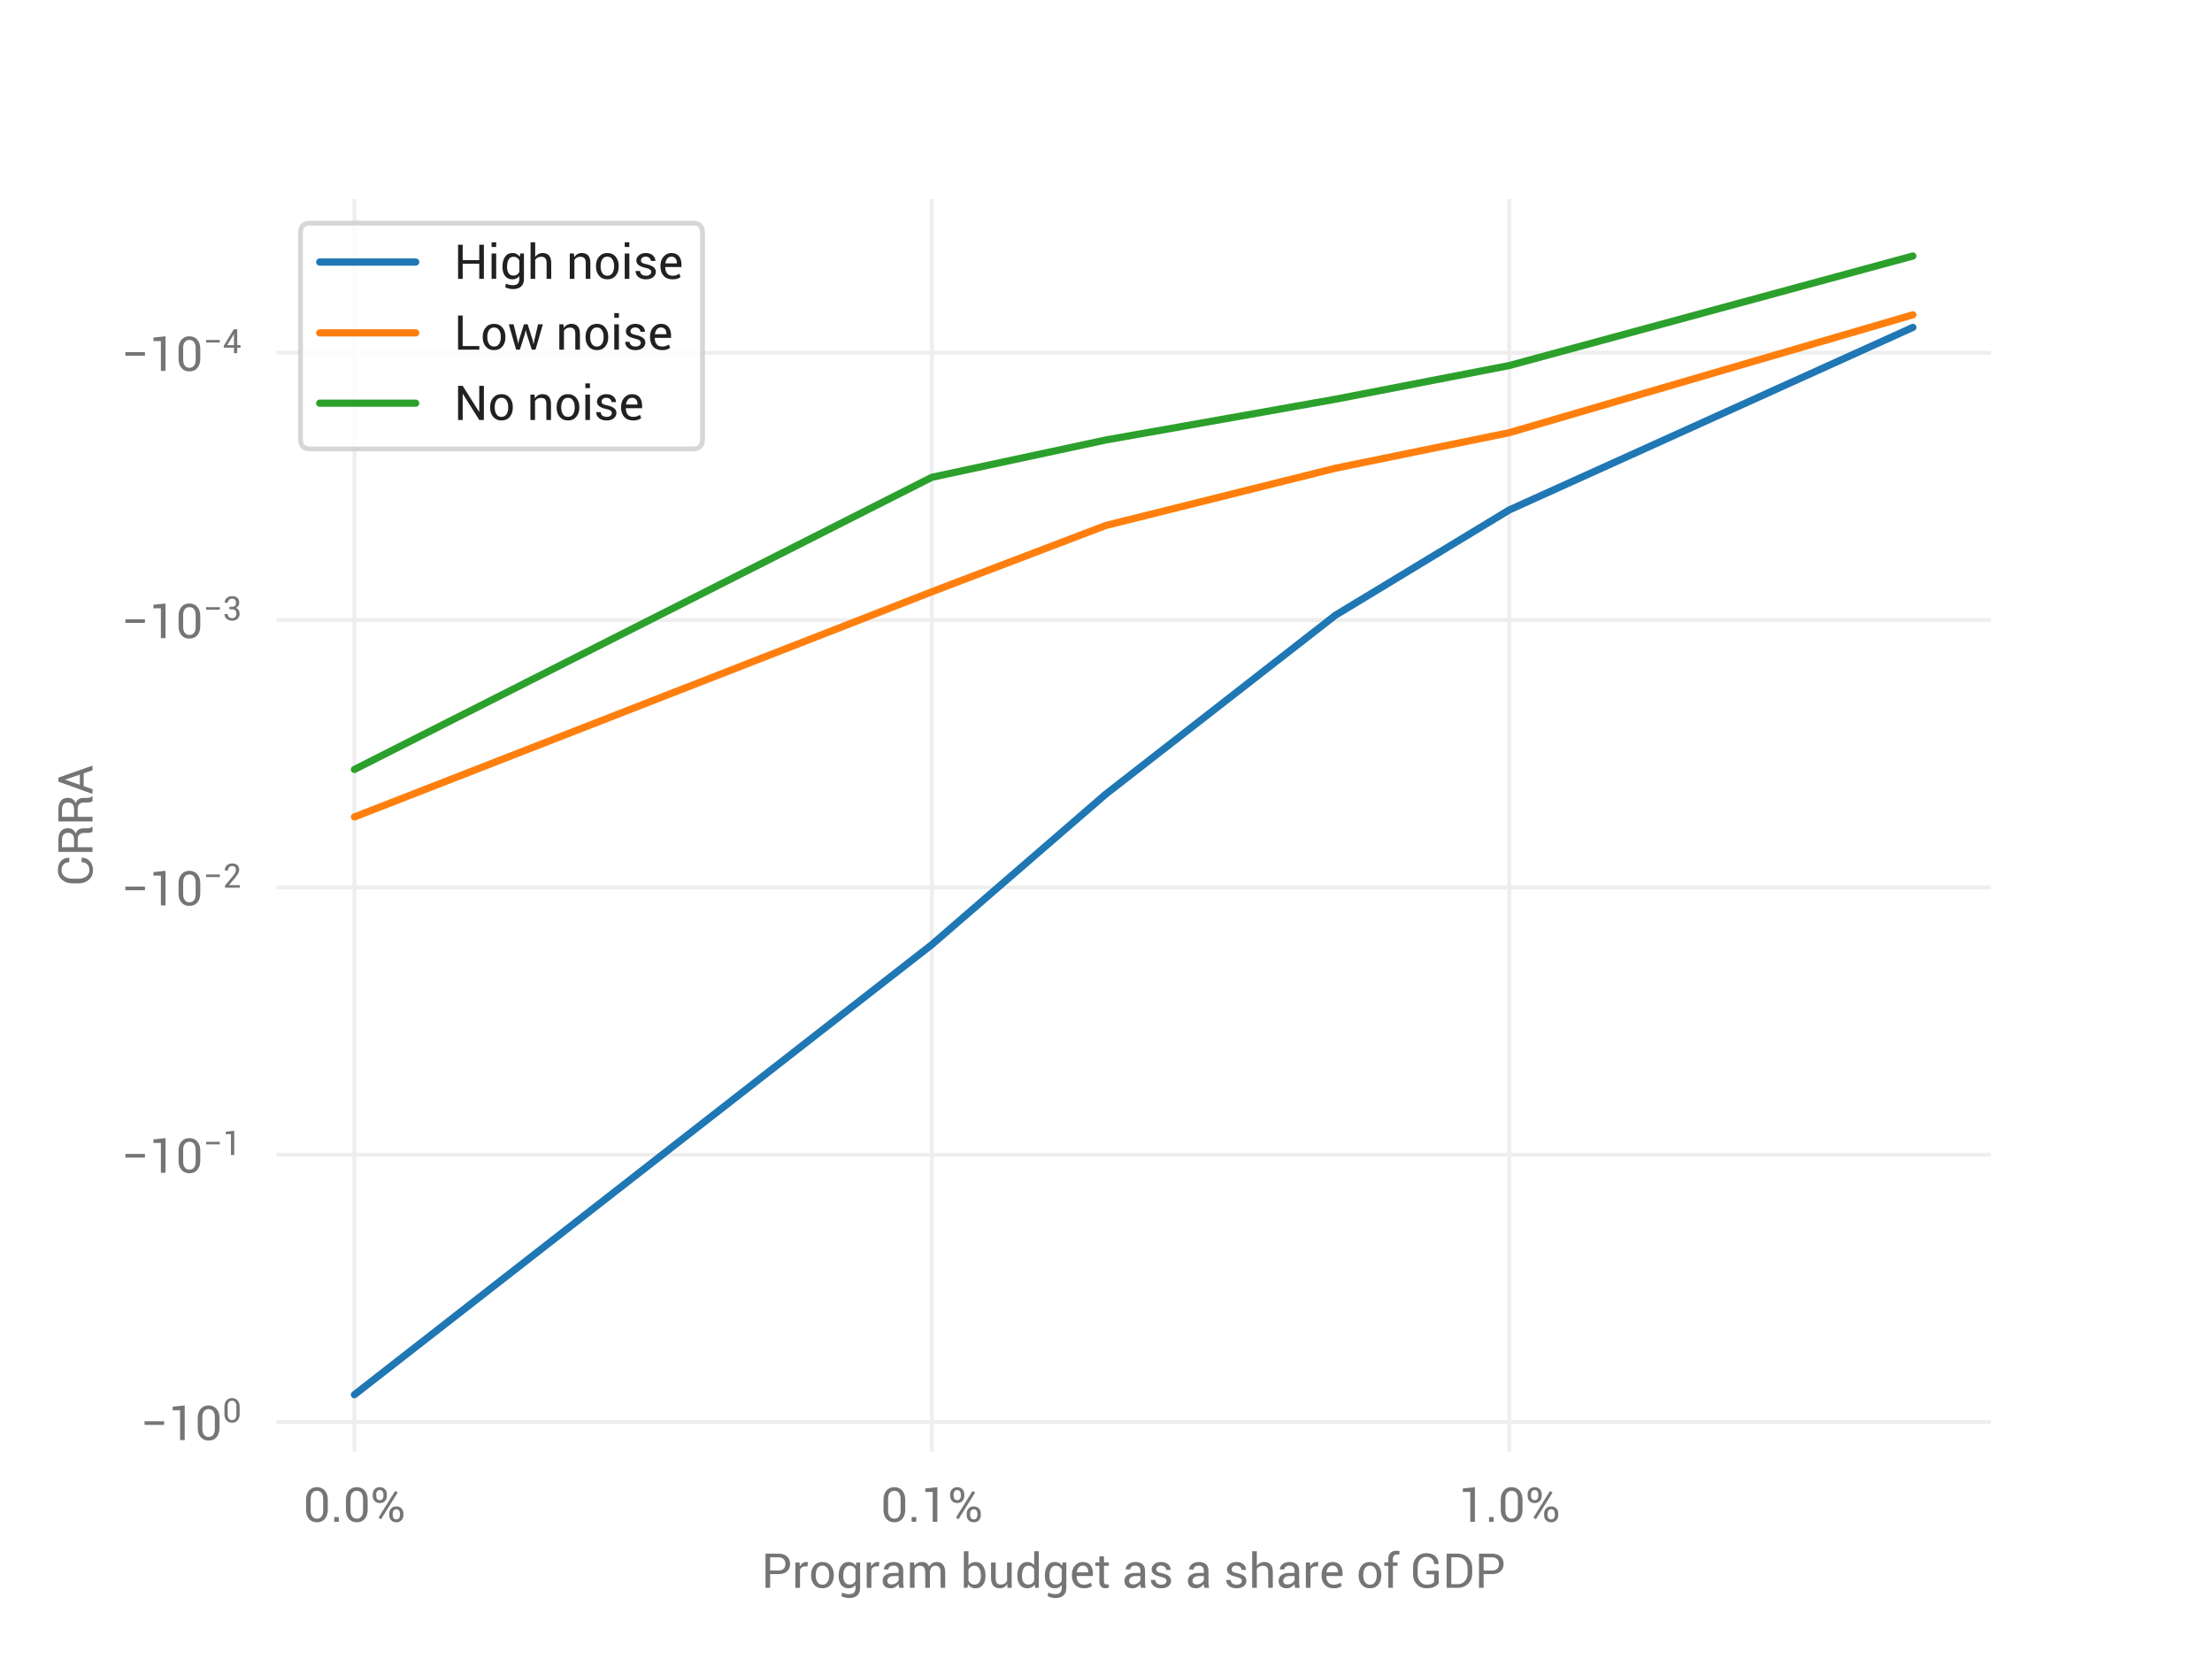 <?xml version="1.0" encoding="utf-8" standalone="no"?>
<!DOCTYPE svg PUBLIC "-//W3C//DTD SVG 1.1//EN"
  "http://www.w3.org/Graphics/SVG/1.1/DTD/svg11.dtd">
<!-- Created with matplotlib (https://matplotlib.org/) -->
<svg height="345.6pt" version="1.1" viewBox="0 0 460.8 345.6" width="460.8pt" xmlns="http://www.w3.org/2000/svg" xmlns:xlink="http://www.w3.org/1999/xlink">
 <defs>
  <style type="text/css">
*{stroke-linecap:butt;stroke-linejoin:round;}
  </style>
 </defs>
 <g id="figure_1">
  <g id="patch_1">
   <path d="M 0 345.6 
L 460.8 345.6 
L 460.8 0 
L 0 0 
z
" style="fill:#ffffff;"/>
  </g>
  <g id="axes_1">
   <g id="patch_2">
    <path d="M 57.6 302.4 
L 414.72 302.4 
L 414.72 41.472 
L 57.6 41.472 
z
" style="fill:#ffffff;"/>
   </g>
   <g id="matplotlib.axis_1">
    <g id="xtick_1">
     <g id="line2d_1">
      <path clip-path="url(#pbfeecee223)" d="M 73.833 302.4 
L 73.833 41.472 
" style="fill:none;stroke:#eeeeee;stroke-linecap:round;stroke-width:0.8;"/>
     </g>
     <g id="text_1">
      <!-- 0.0% -->
      <defs>
       <path d="M 50.781 25.094 
Q 50.781 13.031 44.656 6 
Q 38.531 -1.031 28.172 -1.031 
Q 17.875 -1.031 11.688 6 
Q 5.516 13.031 5.516 25.094 
L 5.516 46 
Q 5.516 57.953 11.641 65.031 
Q 17.781 72.125 28.078 72.125 
Q 38.422 72.125 44.594 65.031 
Q 50.781 57.953 50.781 46 
z
M 41.156 48 
Q 41.156 55.672 37.734 60.109 
Q 34.328 64.547 28.078 64.547 
Q 21.875 64.547 18.5 60.109 
Q 15.141 55.672 15.141 48 
L 15.141 23.141 
Q 15.141 15.484 18.578 10.984 
Q 22.016 6.5 28.172 6.5 
Q 34.422 6.5 37.781 10.969 
Q 41.156 15.438 41.156 23.141 
z
" id="Roboto-Regular-48"/>
       <path d="M 17.484 0 
L 7.859 0 
L 7.859 9.859 
L 17.484 9.859 
z
" id="Roboto-Regular-46"/>
       <path d="M 5.078 57.422 
Q 5.078 63.625 9.078 67.875 
Q 13.094 72.125 19.781 72.125 
Q 26.469 72.125 30.469 67.891 
Q 34.469 63.672 34.469 57.422 
L 34.469 53.656 
Q 34.469 47.469 30.484 43.266 
Q 26.516 39.062 19.875 39.062 
Q 13.141 39.062 9.109 43.266 
Q 5.078 47.469 5.078 53.656 
z
M 12.203 53.656 
Q 12.203 50.047 14.172 47.531 
Q 16.156 45.016 19.875 45.016 
Q 23.438 45.016 25.391 47.5 
Q 27.344 50 27.344 53.656 
L 27.344 57.422 
Q 27.344 61.031 25.359 63.594 
Q 23.391 66.156 19.781 66.156 
Q 16.109 66.156 14.156 63.594 
Q 12.203 61.031 12.203 57.422 
z
M 39.5 17.438 
Q 39.5 23.641 43.5 27.859 
Q 47.516 32.078 54.203 32.078 
Q 60.844 32.078 64.859 27.859 
Q 68.891 23.641 68.891 17.438 
L 68.891 13.625 
Q 68.891 7.375 64.891 3.172 
Q 60.891 -1.031 54.297 -1.031 
Q 47.562 -1.031 43.531 3.172 
Q 39.5 7.375 39.5 13.625 
z
M 46.625 13.625 
Q 46.625 9.969 48.609 7.453 
Q 50.594 4.938 54.297 4.938 
Q 57.859 4.938 59.812 7.453 
Q 61.766 9.969 61.766 13.625 
L 61.766 17.438 
Q 61.766 21.047 59.766 23.578 
Q 57.766 26.125 54.203 26.125 
Q 50.594 26.125 48.609 23.578 
Q 46.625 21.047 46.625 17.438 
z
M 22.359 5.375 
L 17.047 8.641 
L 51.766 64.203 
L 57.078 60.938 
z
" id="Roboto-Regular-37"/>
      </defs>
      <g style="fill:#757575;" transform="translate(63.208 317.017)scale(0.1 -0.1)">
       <use xlink:href="#Roboto-Regular-48"/>
       <use x="56.299" xlink:href="#Roboto-Regular-46"/>
       <use x="83.057" xlink:href="#Roboto-Regular-48"/>
       <use x="139.355" xlink:href="#Roboto-Regular-37"/>
      </g>
     </g>
    </g>
    <g id="xtick_2">
     <g id="line2d_2">
      <path clip-path="url(#pbfeecee223)" d="M 194.121 302.4 
L 194.121 41.472 
" style="fill:none;stroke:#eeeeee;stroke-linecap:round;stroke-width:0.8;"/>
     </g>
     <g id="text_2">
      <!-- 0.1% -->
      <defs>
       <path d="M 34.672 0 
L 25 0 
L 25 62.203 
L 9.516 62.062 
L 9.516 69.484 
L 34.672 72.125 
z
" id="Roboto-Regular-49"/>
      </defs>
      <g style="fill:#757575;" transform="translate(183.496 317.017)scale(0.1 -0.1)">
       <use xlink:href="#Roboto-Regular-48"/>
       <use x="56.299" xlink:href="#Roboto-Regular-46"/>
       <use x="83.057" xlink:href="#Roboto-Regular-49"/>
       <use x="139.355" xlink:href="#Roboto-Regular-37"/>
      </g>
     </g>
    </g>
    <g id="xtick_3">
     <g id="line2d_3">
      <path clip-path="url(#pbfeecee223)" d="M 314.409 302.4 
L 314.409 41.472 
" style="fill:none;stroke:#eeeeee;stroke-linecap:round;stroke-width:0.8;"/>
     </g>
     <g id="text_3">
      <!-- 1.0% -->
      <g style="fill:#757575;" transform="translate(303.784 317.017)scale(0.1 -0.1)">
       <use xlink:href="#Roboto-Regular-49"/>
       <use x="56.299" xlink:href="#Roboto-Regular-46"/>
       <use x="83.057" xlink:href="#Roboto-Regular-48"/>
       <use x="139.355" xlink:href="#Roboto-Regular-37"/>
      </g>
     </g>
    </g>
    <g id="xtick_4"/>
    <g id="xtick_5"/>
    <g id="xtick_6"/>
    <g id="xtick_7"/>
    <g id="xtick_8"/>
    <g id="xtick_9"/>
    <g id="xtick_10"/>
    <g id="xtick_11"/>
    <g id="xtick_12"/>
    <g id="xtick_13"/>
    <g id="xtick_14"/>
    <g id="xtick_15"/>
    <g id="xtick_16"/>
    <g id="xtick_17"/>
    <g id="xtick_18"/>
    <g id="xtick_19"/>
    <g id="xtick_20"/>
    <g id="xtick_21"/>
    <g id="xtick_22"/>
    <g id="xtick_23"/>
    <g id="xtick_24"/>
    <g id="xtick_25"/>
    <g id="xtick_26"/>
    <g id="text_4">
     <!-- Program budget as a share of GDP -->
     <defs>
      <path d="M 17.578 28.516 
L 17.578 0 
L 7.953 0 
L 7.953 71.094 
L 35.156 71.094 
Q 46.531 71.094 52.859 65.234 
Q 59.188 59.375 59.188 49.812 
Q 59.188 40.141 52.859 34.328 
Q 46.531 28.516 35.156 28.516 
z
M 17.578 36.031 
L 35.156 36.031 
Q 42.391 36.031 45.953 39.906 
Q 49.516 43.797 49.516 49.703 
Q 49.516 55.609 45.922 59.562 
Q 42.328 63.531 35.156 63.531 
L 17.578 63.531 
z
" id="Roboto-Regular-80"/>
      <path d="M 31.984 44.344 
L 27.047 44.625 
Q 23.25 44.625 20.625 42.812 
Q 18.016 41.016 16.609 37.75 
L 16.609 0 
L 6.984 0 
L 6.984 52.828 
L 15.578 52.828 
L 16.266 44.625 
Q 18.453 48.922 21.828 51.359 
Q 25.203 53.812 29.641 53.812 
Q 30.719 53.812 31.688 53.641 
Q 32.672 53.469 33.297 53.266 
z
" id="Roboto-Regular-114"/>
      <path d="M 4.734 26.906 
Q 4.734 38.625 11.078 46.219 
Q 17.438 53.812 28.328 53.812 
Q 39.312 53.812 45.672 46.234 
Q 52.047 38.672 52.047 26.906 
L 52.047 25.828 
Q 52.047 14.016 45.703 6.484 
Q 39.359 -1.031 28.422 -1.031 
Q 17.484 -1.031 11.109 6.516 
Q 4.734 14.062 4.734 25.828 
z
M 14.359 25.828 
Q 14.359 17.438 17.891 11.969 
Q 21.438 6.5 28.422 6.5 
Q 35.297 6.5 38.859 11.969 
Q 42.438 17.438 42.438 25.828 
L 42.438 26.906 
Q 42.438 35.203 38.844 40.719 
Q 35.25 46.234 28.328 46.234 
Q 21.438 46.234 17.891 40.719 
Q 14.359 35.203 14.359 26.906 
z
" id="Roboto-Regular-111"/>
      <path d="M 5.281 25.438 
Q 5.281 38.188 10.719 46 
Q 16.156 53.812 25.922 53.812 
Q 30.953 53.812 34.766 51.781 
Q 38.578 49.75 41.156 45.953 
L 42.328 52.828 
L 50 52.828 
L 50 -0.297 
Q 50 -10.453 44.094 -15.891 
Q 38.188 -21.344 27.047 -21.344 
Q 23.25 -21.344 18.828 -20.281 
Q 14.406 -19.234 11.031 -17.438 
L 12.5 -9.969 
Q 15.281 -11.422 19.203 -12.328 
Q 23.141 -13.234 26.953 -13.234 
Q 33.984 -13.234 37.172 -10.031 
Q 40.375 -6.844 40.375 -0.297 
L 40.375 5.719 
Q 37.797 2.391 34.172 0.672 
Q 30.562 -1.031 25.828 -1.031 
Q 16.156 -1.031 10.719 5.969 
Q 5.281 12.984 5.281 24.422 
z
M 14.891 24.422 
Q 14.891 16.453 18.156 11.609 
Q 21.438 6.781 28.266 6.781 
Q 32.625 6.781 35.547 8.766 
Q 38.484 10.75 40.375 14.359 
L 40.375 38.672 
Q 38.531 42.047 35.547 44.016 
Q 32.562 46 28.375 46 
Q 21.484 46 18.188 40.281 
Q 14.891 34.578 14.891 25.438 
z
" id="Roboto-Regular-103"/>
      <path d="M 39.453 0 
Q 38.969 2.391 38.688 4.219 
Q 38.422 6.062 38.375 7.906 
Q 35.688 4.109 31.359 1.531 
Q 27.047 -1.031 22.078 -1.031 
Q 13.812 -1.031 9.484 3.188 
Q 5.172 7.422 5.172 14.844 
Q 5.172 22.406 11.297 26.672 
Q 17.438 30.953 27.938 30.953 
L 38.375 30.953 
L 38.375 36.188 
Q 38.375 40.828 35.547 43.531 
Q 32.719 46.234 27.547 46.234 
Q 22.859 46.234 19.969 43.891 
Q 17.094 41.547 17.094 38.281 
L 7.953 38.188 
L 7.859 38.484 
Q 7.516 44.234 13.25 49.016 
Q 19 53.812 28.078 53.812 
Q 37.062 53.812 42.531 49.234 
Q 48 44.672 48 36.078 
L 48 10.641 
Q 48 7.812 48.281 5.172 
Q 48.578 2.547 49.359 0 
z
M 23.484 7.031 
Q 28.719 7.031 32.906 9.719 
Q 37.109 12.406 38.375 15.875 
L 38.375 24.469 
L 27.594 24.469 
Q 21.781 24.469 18.281 21.531 
Q 14.797 18.609 14.797 14.656 
Q 14.797 11.141 16.984 9.078 
Q 19.188 7.031 23.484 7.031 
z
" id="Roboto-Regular-97"/>
      <path d="M 15.578 52.828 
L 16.266 45.906 
Q 18.844 49.656 22.828 51.734 
Q 26.812 53.812 32.078 53.812 
Q 37.359 53.812 41.141 51.359 
Q 44.922 48.922 46.828 44.047 
Q 49.359 48.578 53.438 51.188 
Q 57.516 53.812 62.984 53.812 
Q 71.047 53.812 75.734 48.266 
Q 80.422 42.719 80.422 31.594 
L 80.422 0 
L 70.797 0 
L 70.797 31.688 
Q 70.797 39.5 68.109 42.75 
Q 65.438 46 60.109 46 
Q 55.172 46 52.125 42.578 
Q 49.078 39.156 48.531 33.938 
L 48.531 33.547 
L 48.531 0 
L 38.875 0 
L 38.875 31.688 
Q 38.875 39.109 36.109 42.547 
Q 33.344 46 28.172 46 
Q 23.781 46 20.938 44.188 
Q 18.109 42.391 16.609 39.109 
L 16.609 0 
L 6.984 0 
L 6.984 52.828 
z
" id="Roboto-Regular-109"/>
      <path id="Roboto-Regular-32"/>
      <path d="M 52.094 24.422 
Q 52.094 12.984 46.594 5.969 
Q 41.109 -1.031 31.5 -1.031 
Q 26.219 -1.031 22.328 1.047 
Q 18.453 3.125 15.922 7.172 
L 14.359 0 
L 6.984 0 
L 6.984 76.172 
L 16.609 76.172 
L 16.609 46.578 
Q 19.094 50.094 22.781 51.953 
Q 26.469 53.812 31.391 53.812 
Q 41.156 53.812 46.625 46 
Q 52.094 38.188 52.094 25.438 
z
M 42.484 25.438 
Q 42.484 34.516 39.141 40.25 
Q 35.797 46 28.953 46 
Q 24.516 46 21.453 43.828 
Q 18.406 41.656 16.609 37.984 
L 16.609 15.094 
Q 18.453 11.188 21.453 8.984 
Q 24.469 6.781 29.047 6.781 
Q 35.844 6.781 39.156 11.609 
Q 42.484 16.453 42.484 24.422 
z
" id="Roboto-Regular-98"/>
      <path d="M 40.531 7.859 
Q 38.031 3.609 34.094 1.281 
Q 30.172 -1.031 25.094 -1.031 
Q 16.453 -1.031 11.609 4.484 
Q 6.781 10.016 6.781 21.688 
L 6.781 52.828 
L 16.406 52.828 
L 16.406 21.578 
Q 16.406 13.141 18.891 9.953 
Q 21.391 6.781 26.656 6.781 
Q 31.781 6.781 35.125 8.875 
Q 38.484 10.984 40.188 14.844 
L 40.188 52.828 
L 49.812 52.828 
L 49.812 0 
L 41.156 0 
z
" id="Roboto-Regular-117"/>
      <path d="M 4.781 25.438 
Q 4.781 38.188 10.219 46 
Q 15.672 53.812 25.484 53.812 
Q 30.125 53.812 33.719 52.094 
Q 37.312 50.391 39.844 47.125 
L 39.844 76.172 
L 49.469 76.172 
L 49.469 0 
L 42.094 0 
L 40.625 6.688 
Q 38.031 2.875 34.219 0.922 
Q 30.422 -1.031 25.391 -1.031 
Q 15.719 -1.031 10.25 5.969 
Q 4.781 12.984 4.781 24.422 
z
M 14.406 24.422 
Q 14.406 16.406 17.672 11.594 
Q 20.953 6.781 27.828 6.781 
Q 32.125 6.781 35.047 8.734 
Q 37.984 10.688 39.844 14.203 
L 39.844 38.875 
Q 37.984 42.141 35.031 44.062 
Q 32.078 46 27.938 46 
Q 21 46 17.703 40.281 
Q 14.406 34.578 14.406 25.438 
z
" id="Roboto-Regular-100"/>
      <path d="M 29.891 -1.031 
Q 18.062 -1.031 11.391 6.266 
Q 4.734 13.578 4.734 25.391 
L 4.734 27.547 
Q 4.734 38.922 11.297 46.359 
Q 17.875 53.812 27.344 53.812 
Q 37.938 53.812 43.234 47.219 
Q 48.531 40.625 48.531 29.688 
L 48.531 24.609 
L 14.75 24.609 
L 14.656 24.359 
Q 14.594 16.453 18.375 11.469 
Q 22.172 6.5 29.891 6.5 
Q 34.672 6.5 37.5 7.5 
Q 40.328 8.5 44.188 10.547 
L 46.578 3.766 
Q 43.953 1.859 40.156 0.406 
Q 36.375 -1.031 29.891 -1.031 
z
M 27.344 46.234 
Q 22.312 46.234 19.016 42.359 
Q 15.719 38.484 14.984 32.422 
L 15.094 32.172 
L 38.922 32.172 
L 38.922 32.953 
Q 38.922 38.719 36.078 42.469 
Q 33.25 46.234 27.344 46.234 
z
" id="Roboto-Regular-101"/>
      <path d="M 19.234 65.578 
L 19.234 52.828 
L 29.25 52.828 
L 29.25 45.703 
L 19.234 45.703 
L 19.234 13.625 
Q 19.234 9.906 20.766 8.391 
Q 22.312 6.891 24.859 6.891 
Q 25.688 6.891 26.688 7.078 
Q 27.688 7.281 28.469 7.562 
L 29.781 0.984 
Q 28.656 0.094 26.562 -0.469 
Q 24.469 -1.031 22.406 -1.031 
Q 16.609 -1.031 13.109 2.516 
Q 9.625 6.062 9.625 13.625 
L 9.625 45.703 
L 1.266 45.703 
L 1.266 52.828 
L 9.625 52.828 
L 9.625 65.578 
z
" id="Roboto-Regular-116"/>
      <path d="M 37.703 14.203 
Q 37.703 17.391 35.281 19.391 
Q 32.859 21.391 26.125 22.906 
Q 16.797 24.906 11.781 28.516 
Q 6.781 32.125 6.781 38.188 
Q 6.781 44.625 12.281 49.219 
Q 17.781 53.812 26.516 53.812 
Q 35.5 53.812 41.062 48.922 
Q 46.625 44.047 46.391 37.547 
L 46.297 37.25 
L 37.109 37.25 
Q 37.109 40.672 34.109 43.453 
Q 31.109 46.234 26.516 46.234 
Q 21.438 46.234 18.922 43.938 
Q 16.406 41.656 16.406 38.484 
Q 16.406 35.359 18.578 33.641 
Q 20.75 31.938 27.547 30.516 
Q 37.25 28.469 42.281 24.703 
Q 47.312 20.953 47.312 14.891 
Q 47.312 7.859 41.625 3.406 
Q 35.938 -1.031 26.766 -1.031 
Q 16.656 -1.031 10.844 4.094 
Q 5.031 9.234 5.328 16.062 
L 5.422 16.359 
L 14.594 16.359 
Q 14.844 11.234 18.406 8.859 
Q 21.969 6.5 26.766 6.5 
Q 31.891 6.5 34.797 8.672 
Q 37.703 10.844 37.703 14.203 
z
" id="Roboto-Regular-115"/>
      <path d="M 16.609 45.75 
Q 19.344 49.562 23.312 51.688 
Q 27.297 53.812 32.125 53.812 
Q 40.578 53.812 45.281 48.734 
Q 50 43.656 50 33.109 
L 50 0 
L 40.375 0 
L 40.375 33.203 
Q 40.375 39.75 37.562 42.875 
Q 34.766 46 29.203 46 
Q 24.906 46 21.734 44.312 
Q 18.562 42.625 16.609 39.594 
L 16.609 0 
L 6.984 0 
L 6.984 76.172 
L 16.609 76.172 
z
" id="Roboto-Regular-104"/>
      <path d="M 9.672 0 
L 9.672 45.703 
L 1.375 45.703 
L 1.375 52.828 
L 9.672 52.828 
L 9.672 59.516 
Q 9.672 67.969 14.062 72.578 
Q 18.453 77.203 26.375 77.203 
Q 28.031 77.203 29.703 76.922 
Q 31.391 76.656 33.453 76.172 
L 32.281 68.844 
Q 31.391 69.047 30.141 69.188 
Q 28.906 69.344 27.594 69.344 
Q 23.344 69.344 21.312 66.828 
Q 19.281 64.312 19.281 59.516 
L 19.281 52.828 
L 28.859 52.828 
L 28.859 45.703 
L 19.281 45.703 
L 19.281 0 
z
" id="Roboto-Regular-102"/>
      <path d="M 59.422 9.578 
Q 56.891 5.609 50.609 2.281 
Q 44.344 -1.031 34.328 -1.031 
Q 22.016 -1.031 13.953 7.125 
Q 5.906 15.281 5.906 28.219 
L 5.906 42.875 
Q 5.906 55.812 13.672 63.969 
Q 21.438 72.125 33.688 72.125 
Q 45.562 72.125 52.438 65.797 
Q 59.328 59.469 59.125 49.703 
L 59.031 49.422 
L 49.812 49.422 
Q 49.812 55.906 45.609 60.219 
Q 41.406 64.547 33.688 64.547 
Q 25.531 64.547 20.547 58.438 
Q 15.578 52.344 15.578 42.969 
L 15.578 28.219 
Q 15.578 18.75 20.844 12.625 
Q 26.125 6.5 34.328 6.5 
Q 40.625 6.5 44.312 8.125 
Q 48 9.766 49.812 12.016 
L 49.812 28.031 
L 33.688 28.031 
L 33.688 35.547 
L 59.422 35.547 
z
" id="Roboto-Regular-71"/>
      <path d="M 8.25 0 
L 8.25 71.094 
L 30.609 71.094 
Q 44.531 71.094 53 62.516 
Q 61.469 53.953 61.469 40.375 
L 61.469 30.672 
Q 61.469 17.047 53 8.516 
Q 44.531 0 30.609 0 
z
M 17.875 63.531 
L 17.875 7.516 
L 30.609 7.516 
Q 40.484 7.516 46.172 14.016 
Q 51.859 20.516 51.859 30.672 
L 51.859 40.484 
Q 51.859 50.531 46.172 57.031 
Q 40.484 63.531 30.609 63.531 
z
" id="Roboto-Regular-68"/>
     </defs>
     <g style="fill:#757575;" transform="translate(158.673 330.769)scale(0.1 -0.1)">
      <use xlink:href="#Roboto-Regular-80"/>
      <use x="63.232" xlink:href="#Roboto-Regular-114"/>
      <use x="98.211" xlink:href="#Roboto-Regular-111"/>
      <use x="155.047" xlink:href="#Roboto-Regular-103"/>
      <use x="211.883" xlink:href="#Roboto-Regular-114"/>
      <use x="246.893" xlink:href="#Roboto-Regular-97"/>
      <use x="301.873" xlink:href="#Roboto-Regular-109"/>
      <use x="389.275" xlink:href="#Roboto-Regular-32"/>
      <use x="414.129" xlink:href="#Roboto-Regular-98"/>
      <use x="470.965" xlink:href="#Roboto-Regular-117"/>
      <use x="527.801" xlink:href="#Roboto-Regular-100"/>
      <use x="584.637" xlink:href="#Roboto-Regular-103"/>
      <use x="641.473" xlink:href="#Roboto-Regular-101"/>
      <use x="693.816" xlink:href="#Roboto-Regular-116"/>
      <use x="725.701" xlink:href="#Roboto-Regular-32"/>
      <use x="750.555" xlink:href="#Roboto-Regular-97"/>
      <use x="805.535" xlink:href="#Roboto-Regular-115"/>
      <use x="857.83" xlink:href="#Roboto-Regular-32"/>
      <use x="882.684" xlink:href="#Roboto-Regular-97"/>
      <use x="937.664" xlink:href="#Roboto-Regular-32"/>
      <use x="962.518" xlink:href="#Roboto-Regular-115"/>
      <use x="1014.812" xlink:href="#Roboto-Regular-104"/>
      <use x="1071.648" xlink:href="#Roboto-Regular-97"/>
      <use x="1126.629" xlink:href="#Roboto-Regular-114"/>
      <use x="1161.623" xlink:href="#Roboto-Regular-101"/>
      <use x="1213.967" xlink:href="#Roboto-Regular-32"/>
      <use x="1238.82" xlink:href="#Roboto-Regular-111"/>
      <use x="1295.656" xlink:href="#Roboto-Regular-102"/>
      <use x="1326.125" xlink:href="#Roboto-Regular-32"/>
      <use x="1350.979" xlink:href="#Roboto-Regular-71"/>
      <use x="1418.703" xlink:href="#Roboto-Regular-68"/>
      <use x="1486.379" xlink:href="#Roboto-Regular-80"/>
     </g>
    </g>
   </g>
   <g id="matplotlib.axis_2">
    <g id="ytick_1">
     <g id="line2d_4">
      <path clip-path="url(#pbfeecee223)" d="M 57.6 296.239 
L 414.72 296.239 
" style="fill:none;stroke:#eeeeee;stroke-linecap:round;stroke-width:0.8;"/>
     </g>
     <g id="text_5">
      <!-- $\mathdefault{-10^{0}}$ -->
      <defs>
       <path d="M 48.969 31.641 
L 8.203 31.641 
L 8.203 39.203 
L 48.969 39.203 
z
" id="Roboto-Regular-8722"/>
      </defs>
      <g style="fill:#757575;" transform="translate(29.3 300.048)scale(0.1 -0.1)">
       <use transform="translate(0 0.533)" xlink:href="#Roboto-Regular-8722"/>
       <use transform="translate(57.129 0.533)" xlink:href="#Roboto-Regular-49"/>
       <use transform="translate(113.428 0.533)" xlink:href="#Roboto-Regular-48"/>
       <use transform="translate(170.651 37.513)scale(0.7)" xlink:href="#Roboto-Regular-48"/>
      </g>
     </g>
    </g>
    <g id="ytick_2">
     <g id="line2d_5">
      <path clip-path="url(#pbfeecee223)" d="M 57.6 240.551 
L 414.72 240.551 
" style="fill:none;stroke:#eeeeee;stroke-linecap:round;stroke-width:0.8;"/>
     </g>
     <g id="text_6">
      <!-- $\mathdefault{-10^{-1}}$ -->
      <g style="fill:#757575;" transform="translate(25.3 244.36)scale(0.1 -0.1)">
       <use transform="translate(0 0.533)" xlink:href="#Roboto-Regular-8722"/>
       <use transform="translate(57.129 0.533)" xlink:href="#Roboto-Regular-49"/>
       <use transform="translate(113.428 0.533)" xlink:href="#Roboto-Regular-48"/>
       <use transform="translate(170.651 37.513)scale(0.7)" xlink:href="#Roboto-Regular-8722"/>
       <use transform="translate(210.641 37.513)scale(0.7)" xlink:href="#Roboto-Regular-49"/>
      </g>
     </g>
    </g>
    <g id="ytick_3">
     <g id="line2d_6">
      <path clip-path="url(#pbfeecee223)" d="M 57.6 184.863 
L 414.72 184.863 
" style="fill:none;stroke:#eeeeee;stroke-linecap:round;stroke-width:0.8;"/>
     </g>
     <g id="text_7">
      <!-- $\mathdefault{-10^{-2}}$ -->
      <defs>
       <path d="M 51.469 0 
L 7.328 0 
L 7.328 6.594 
L 29.641 33.203 
Q 35.594 40.438 37.719 44.703 
Q 39.844 48.969 39.844 53.328 
Q 39.844 58.25 36.953 61.391 
Q 34.078 64.547 29 64.547 
Q 22.703 64.547 19.406 60.688 
Q 16.109 56.844 16.109 51.078 
L 6.844 51.078 
L 6.734 51.375 
Q 6.5 60.062 12.547 66.094 
Q 18.609 72.125 29 72.125 
Q 38.531 72.125 44 66.844 
Q 49.469 61.578 49.469 53.219 
Q 49.469 47.609 46.359 42.234 
Q 43.266 36.859 36.922 28.766 
L 19 7.766 
L 19.094 7.516 
L 51.469 7.516 
z
" id="Roboto-Regular-50"/>
      </defs>
      <g style="fill:#757575;" transform="translate(25.3 188.671)scale(0.1 -0.1)">
       <use transform="translate(0 0.533)" xlink:href="#Roboto-Regular-8722"/>
       <use transform="translate(57.129 0.533)" xlink:href="#Roboto-Regular-49"/>
       <use transform="translate(113.428 0.533)" xlink:href="#Roboto-Regular-48"/>
       <use transform="translate(170.651 37.513)scale(0.7)" xlink:href="#Roboto-Regular-8722"/>
       <use transform="translate(210.641 37.513)scale(0.7)" xlink:href="#Roboto-Regular-50"/>
      </g>
     </g>
    </g>
    <g id="ytick_4">
     <g id="line2d_7">
      <path clip-path="url(#pbfeecee223)" d="M 57.6 129.175 
L 414.72 129.175 
" style="fill:none;stroke:#eeeeee;stroke-linecap:round;stroke-width:0.8;"/>
     </g>
     <g id="text_8">
      <!-- $\mathdefault{-10^{-3}}$ -->
      <defs>
       <path d="M 28.266 40.438 
Q 34.719 40.438 37.375 43.625 
Q 40.047 46.828 40.047 52.594 
Q 40.047 57.953 37.141 61.25 
Q 34.234 64.547 28.516 64.547 
Q 22.953 64.547 19.312 61.109 
Q 15.672 57.672 15.672 52.484 
L 6.5 52.484 
L 6.344 52.781 
Q 6.109 60.797 12.406 66.453 
Q 18.703 72.125 28.516 72.125 
Q 38.422 72.125 44.031 67.109 
Q 49.656 62.109 49.656 52.391 
Q 49.656 47.406 47.047 43.297 
Q 44.438 39.203 39.75 36.922 
Q 45.125 34.766 47.922 30.391 
Q 50.734 26.031 50.734 19.828 
Q 50.734 10.062 44.547 4.516 
Q 38.375 -1.031 28.516 -1.031 
Q 19.438 -1.031 12.516 4.312 
Q 5.609 9.672 5.859 18.453 
L 5.953 18.75 
L 15.141 18.75 
Q 15.141 13.578 18.875 10.031 
Q 22.609 6.5 28.516 6.5 
Q 34.375 6.5 37.734 10.125 
Q 41.109 13.766 41.109 19.625 
Q 41.109 26.312 38 29.625 
Q 34.906 32.953 28.266 32.953 
L 20.359 32.953 
L 20.359 40.438 
z
" id="Roboto-Regular-51"/>
      </defs>
      <g style="fill:#757575;" transform="translate(25.3 132.983)scale(0.1 -0.1)">
       <use transform="translate(0 0.533)" xlink:href="#Roboto-Regular-8722"/>
       <use transform="translate(57.129 0.533)" xlink:href="#Roboto-Regular-49"/>
       <use transform="translate(113.428 0.533)" xlink:href="#Roboto-Regular-48"/>
       <use transform="translate(170.651 37.513)scale(0.7)" xlink:href="#Roboto-Regular-8722"/>
       <use transform="translate(210.641 37.513)scale(0.7)" xlink:href="#Roboto-Regular-51"/>
      </g>
     </g>
    </g>
    <g id="ytick_5">
     <g id="line2d_8">
      <path clip-path="url(#pbfeecee223)" d="M 57.6 73.486 
L 414.72 73.486 
" style="fill:none;stroke:#eeeeee;stroke-linecap:round;stroke-width:0.8;"/>
     </g>
     <g id="text_9">
      <!-- $\mathdefault{-10^{-4}}$ -->
      <defs>
       <path d="M 43.609 23.922 
L 53.422 23.922 
L 53.422 16.406 
L 43.609 16.406 
L 43.609 0 
L 34.031 0 
L 34.031 16.406 
L 3.516 16.406 
L 3.516 21.828 
L 33.453 71.094 
L 43.609 71.094 
z
M 13.812 23.922 
L 34.031 23.922 
L 34.031 57.281 
L 33.734 57.328 
L 32.812 54.891 
z
" id="Roboto-Regular-52"/>
      </defs>
      <g style="fill:#757575;" transform="translate(25.3 77.295)scale(0.1 -0.1)">
       <use transform="translate(0 0.255)" xlink:href="#Roboto-Regular-8722"/>
       <use transform="translate(57.129 0.255)" xlink:href="#Roboto-Regular-49"/>
       <use transform="translate(113.428 0.255)" xlink:href="#Roboto-Regular-48"/>
       <use transform="translate(170.651 37.234)scale(0.7)" xlink:href="#Roboto-Regular-8722"/>
       <use transform="translate(210.641 37.234)scale(0.7)" xlink:href="#Roboto-Regular-52"/>
      </g>
     </g>
    </g>
    <g id="text_10">
     <!-- CRRA -->
     <defs>
      <path d="M 59.031 22.75 
L 59.125 22.469 
Q 59.328 12.453 52.094 5.703 
Q 44.875 -1.031 33.016 -1.031 
Q 20.953 -1.031 13.359 7.516 
Q 5.766 16.062 5.766 29.203 
L 5.766 41.844 
Q 5.766 54.984 13.359 63.547 
Q 20.953 72.125 33.016 72.125 
Q 45.062 72.125 52.188 65.703 
Q 59.328 59.281 59.125 48.688 
L 59.031 48.391 
L 49.812 48.391 
Q 49.812 55.859 45.406 60.203 
Q 41.016 64.547 33.016 64.547 
Q 24.953 64.547 20.156 58.047 
Q 15.375 51.562 15.375 41.938 
L 15.375 29.203 
Q 15.375 19.484 20.156 12.984 
Q 24.953 6.5 33.016 6.5 
Q 41.016 6.5 45.406 10.812 
Q 49.812 15.141 49.812 22.75 
z
" id="Roboto-Regular-67"/>
      <path d="M 17.672 30.812 
L 17.672 0 
L 8.062 0 
L 8.062 71.047 
L 33.297 71.047 
Q 44.969 71.047 51.141 65.859 
Q 57.328 60.688 57.328 50.828 
Q 57.328 45.359 54.469 41.297 
Q 51.609 37.25 46.141 34.859 
Q 52 32.953 54.562 28.688 
Q 57.125 24.422 57.125 18.109 
L 57.125 11.422 
Q 57.125 8.109 57.859 5.469 
Q 58.594 2.828 60.406 1.172 
L 60.406 0 
L 50.484 0 
Q 48.578 1.656 48.047 4.875 
Q 47.516 8.109 47.516 11.531 
L 47.516 18.016 
Q 47.516 23.781 44.141 27.297 
Q 40.766 30.812 35.109 30.812 
z
M 17.672 38.375 
L 32.375 38.375 
Q 40.531 38.375 44.109 41.469 
Q 47.703 44.578 47.703 50.922 
Q 47.703 56.938 44.203 60.234 
Q 40.719 63.531 33.297 63.531 
L 17.672 63.531 
z
" id="Roboto-Regular-82"/>
      <path d="M 45.016 18.312 
L 18.266 18.312 
L 11.922 0 
L 2.094 0 
L 27.734 71.094 
L 35.984 71.094 
L 61.078 0 
L 51.266 0 
z
M 21.047 26.375 
L 42.281 26.375 
L 31.938 56.891 
L 31.641 56.891 
z
" id="Roboto-Regular-65"/>
     </defs>
     <g style="fill:#757575;" transform="translate(19.269 184.597)rotate(-90)scale(0.1 -0.1)">
      <use xlink:href="#Roboto-Regular-67"/>
      <use x="63.33" xlink:href="#Roboto-Regular-82"/>
      <use x="126.66" xlink:href="#Roboto-Regular-82"/>
      <use x="189.99" xlink:href="#Roboto-Regular-65"/>
     </g>
    </g>
   </g>
   <g id="line2d_9">
    <path clip-path="url(#pbfeecee223)" d="M 73.833 290.54 
L 194.121 196.779 
L 230.331 165.454 
L 278.199 128.162 
L 314.409 106.231 
L 398.487 68.202 
" style="fill:none;stroke:#1f77b4;stroke-linecap:round;stroke-width:1.5;"/>
   </g>
   <g id="line2d_10">
    <path clip-path="url(#pbfeecee223)" d="M 73.833 170.189 
L 194.121 123.275 
L 230.331 109.475 
L 278.199 97.539 
L 314.409 90.134 
L 398.487 65.582 
" style="fill:none;stroke:#ff7f0e;stroke-linecap:round;stroke-width:1.5;"/>
   </g>
   <g id="line2d_11">
    <path clip-path="url(#pbfeecee223)" d="M 73.833 160.289 
L 194.121 99.427 
L 230.331 91.662 
L 278.199 83.164 
L 314.409 76.148 
L 398.487 53.332 
" style="fill:none;stroke:#2ca02c;stroke-linecap:round;stroke-width:1.5;"/>
   </g>
   <g id="legend_1">
    <g id="patch_3">
     <path d="M 64.6 93.52 
L 144.355 93.52 
Q 146.355 93.52 146.355 91.52 
L 146.355 48.472 
Q 146.355 46.472 144.355 46.472 
L 64.6 46.472 
Q 62.6 46.472 62.6 48.472 
L 62.6 91.52 
Q 62.6 93.52 64.6 93.52 
z
" style="fill:#ffffff;opacity:0.8;stroke:#cccccc;stroke-linejoin:miter;"/>
    </g>
    <g id="line2d_12">
     <path d="M 66.6 54.589 
L 86.6 54.589 
" style="fill:none;stroke:#1f77b4;stroke-linecap:round;stroke-width:1.5;"/>
    </g>
    <g id="line2d_13"/>
    <g id="text_11">
     <!-- High noise -->
     <defs>
      <path d="M 62.016 0 
L 52.391 0 
L 52.391 31.391 
L 17.875 31.391 
L 17.875 0 
L 8.25 0 
L 8.25 71.094 
L 17.875 71.094 
L 17.875 38.969 
L 52.391 38.969 
L 52.391 71.094 
L 62.016 71.094 
z
" id="Roboto-Regular-72"/>
      <path d="M 17.391 0 
L 7.766 0 
L 7.766 52.828 
L 17.391 52.828 
z
M 17.391 66.359 
L 7.766 66.359 
L 7.766 76.172 
L 17.391 76.172 
z
" id="Roboto-Regular-105"/>
      <path d="M 15.578 52.828 
L 16.266 44.969 
Q 18.891 49.172 22.875 51.484 
Q 26.859 53.812 31.938 53.812 
Q 40.484 53.812 45.172 48.797 
Q 49.859 43.797 49.859 33.344 
L 49.859 0 
L 40.234 0 
L 40.234 33.156 
Q 40.234 40.141 37.469 43.062 
Q 34.719 46 29.047 46 
Q 24.609 46 21.5 44.219 
Q 18.406 42.438 16.609 39.203 
L 16.609 0 
L 6.984 0 
L 6.984 52.828 
z
" id="Roboto-Regular-110"/>
     </defs>
     <g style="fill:#212121;" transform="translate(94.6 58.089)scale(0.1 -0.1)">
      <use xlink:href="#Roboto-Regular-72"/>
      <use x="70.264" xlink:href="#Roboto-Regular-105"/>
      <use x="95.459" xlink:href="#Roboto-Regular-103"/>
      <use x="152.295" xlink:href="#Roboto-Regular-104"/>
      <use x="209.131" xlink:href="#Roboto-Regular-32"/>
      <use x="233.984" xlink:href="#Roboto-Regular-110"/>
      <use x="290.82" xlink:href="#Roboto-Regular-111"/>
      <use x="347.656" xlink:href="#Roboto-Regular-105"/>
      <use x="372.852" xlink:href="#Roboto-Regular-115"/>
      <use x="425.146" xlink:href="#Roboto-Regular-101"/>
     </g>
    </g>
    <g id="line2d_14">
     <path d="M 66.6 69.341 
L 86.6 69.341 
" style="fill:none;stroke:#ff7f0e;stroke-linecap:round;stroke-width:1.5;"/>
    </g>
    <g id="line2d_15"/>
    <g id="text_12">
     <!-- Low noise -->
     <defs>
      <path d="M 17.828 7.516 
L 52.484 7.516 
L 52.484 0 
L 8.203 0 
L 8.203 71.094 
L 17.828 71.094 
z
" id="Roboto-Regular-76"/>
      <path d="M 20.516 19.234 
L 21.734 12.453 
L 22.016 12.453 
L 23.297 19.234 
L 33.844 52.828 
L 41.547 52.828 
L 52.156 19.234 
L 53.516 11.672 
L 53.812 11.672 
L 55.375 19.234 
L 63.188 52.828 
L 73.25 52.828 
L 57.906 0 
L 50.141 0 
L 39.703 32.172 
L 37.703 40.578 
L 37.406 40.578 
L 35.547 32.172 
L 25.297 0 
L 17.531 0 
L 2.203 52.828 
L 12.203 52.828 
z
" id="Roboto-Regular-119"/>
     </defs>
     <g style="fill:#212121;" transform="translate(94.6 72.841)scale(0.1 -0.1)">
      <use xlink:href="#Roboto-Regular-76"/>
      <use x="54.834" xlink:href="#Roboto-Regular-111"/>
      <use x="111.67" xlink:href="#Roboto-Regular-119"/>
      <use x="187.354" xlink:href="#Roboto-Regular-32"/>
      <use x="212.207" xlink:href="#Roboto-Regular-110"/>
      <use x="269.043" xlink:href="#Roboto-Regular-111"/>
      <use x="325.879" xlink:href="#Roboto-Regular-105"/>
      <use x="351.074" xlink:href="#Roboto-Regular-115"/>
      <use x="403.369" xlink:href="#Roboto-Regular-101"/>
     </g>
    </g>
    <g id="line2d_16">
     <path d="M 66.6 83.989 
L 86.6 83.989 
" style="fill:none;stroke:#2ca02c;stroke-linecap:round;stroke-width:1.5;"/>
    </g>
    <g id="line2d_17"/>
    <g id="text_13">
     <!-- No noise -->
     <defs>
      <path d="M 62.016 0 
L 52.391 0 
L 18.172 54.297 
L 17.875 54.203 
L 17.875 0 
L 8.25 0 
L 8.25 71.094 
L 17.875 71.094 
L 52.094 16.844 
L 52.391 16.938 
L 52.391 71.094 
L 62.016 71.094 
z
" id="Roboto-Regular-78"/>
     </defs>
     <g style="fill:#212121;" transform="translate(94.6 87.489)scale(0.1 -0.1)">
      <use xlink:href="#Roboto-Regular-78"/>
      <use x="70.264" xlink:href="#Roboto-Regular-111"/>
      <use x="127.1" xlink:href="#Roboto-Regular-32"/>
      <use x="151.953" xlink:href="#Roboto-Regular-110"/>
      <use x="208.789" xlink:href="#Roboto-Regular-111"/>
      <use x="265.625" xlink:href="#Roboto-Regular-105"/>
      <use x="290.82" xlink:href="#Roboto-Regular-115"/>
      <use x="343.115" xlink:href="#Roboto-Regular-101"/>
     </g>
    </g>
   </g>
  </g>
 </g>
 <defs>
  <clipPath id="pbfeecee223">
   <rect height="260.928" width="357.12" x="57.6" y="41.472"/>
  </clipPath>
 </defs>
</svg>
